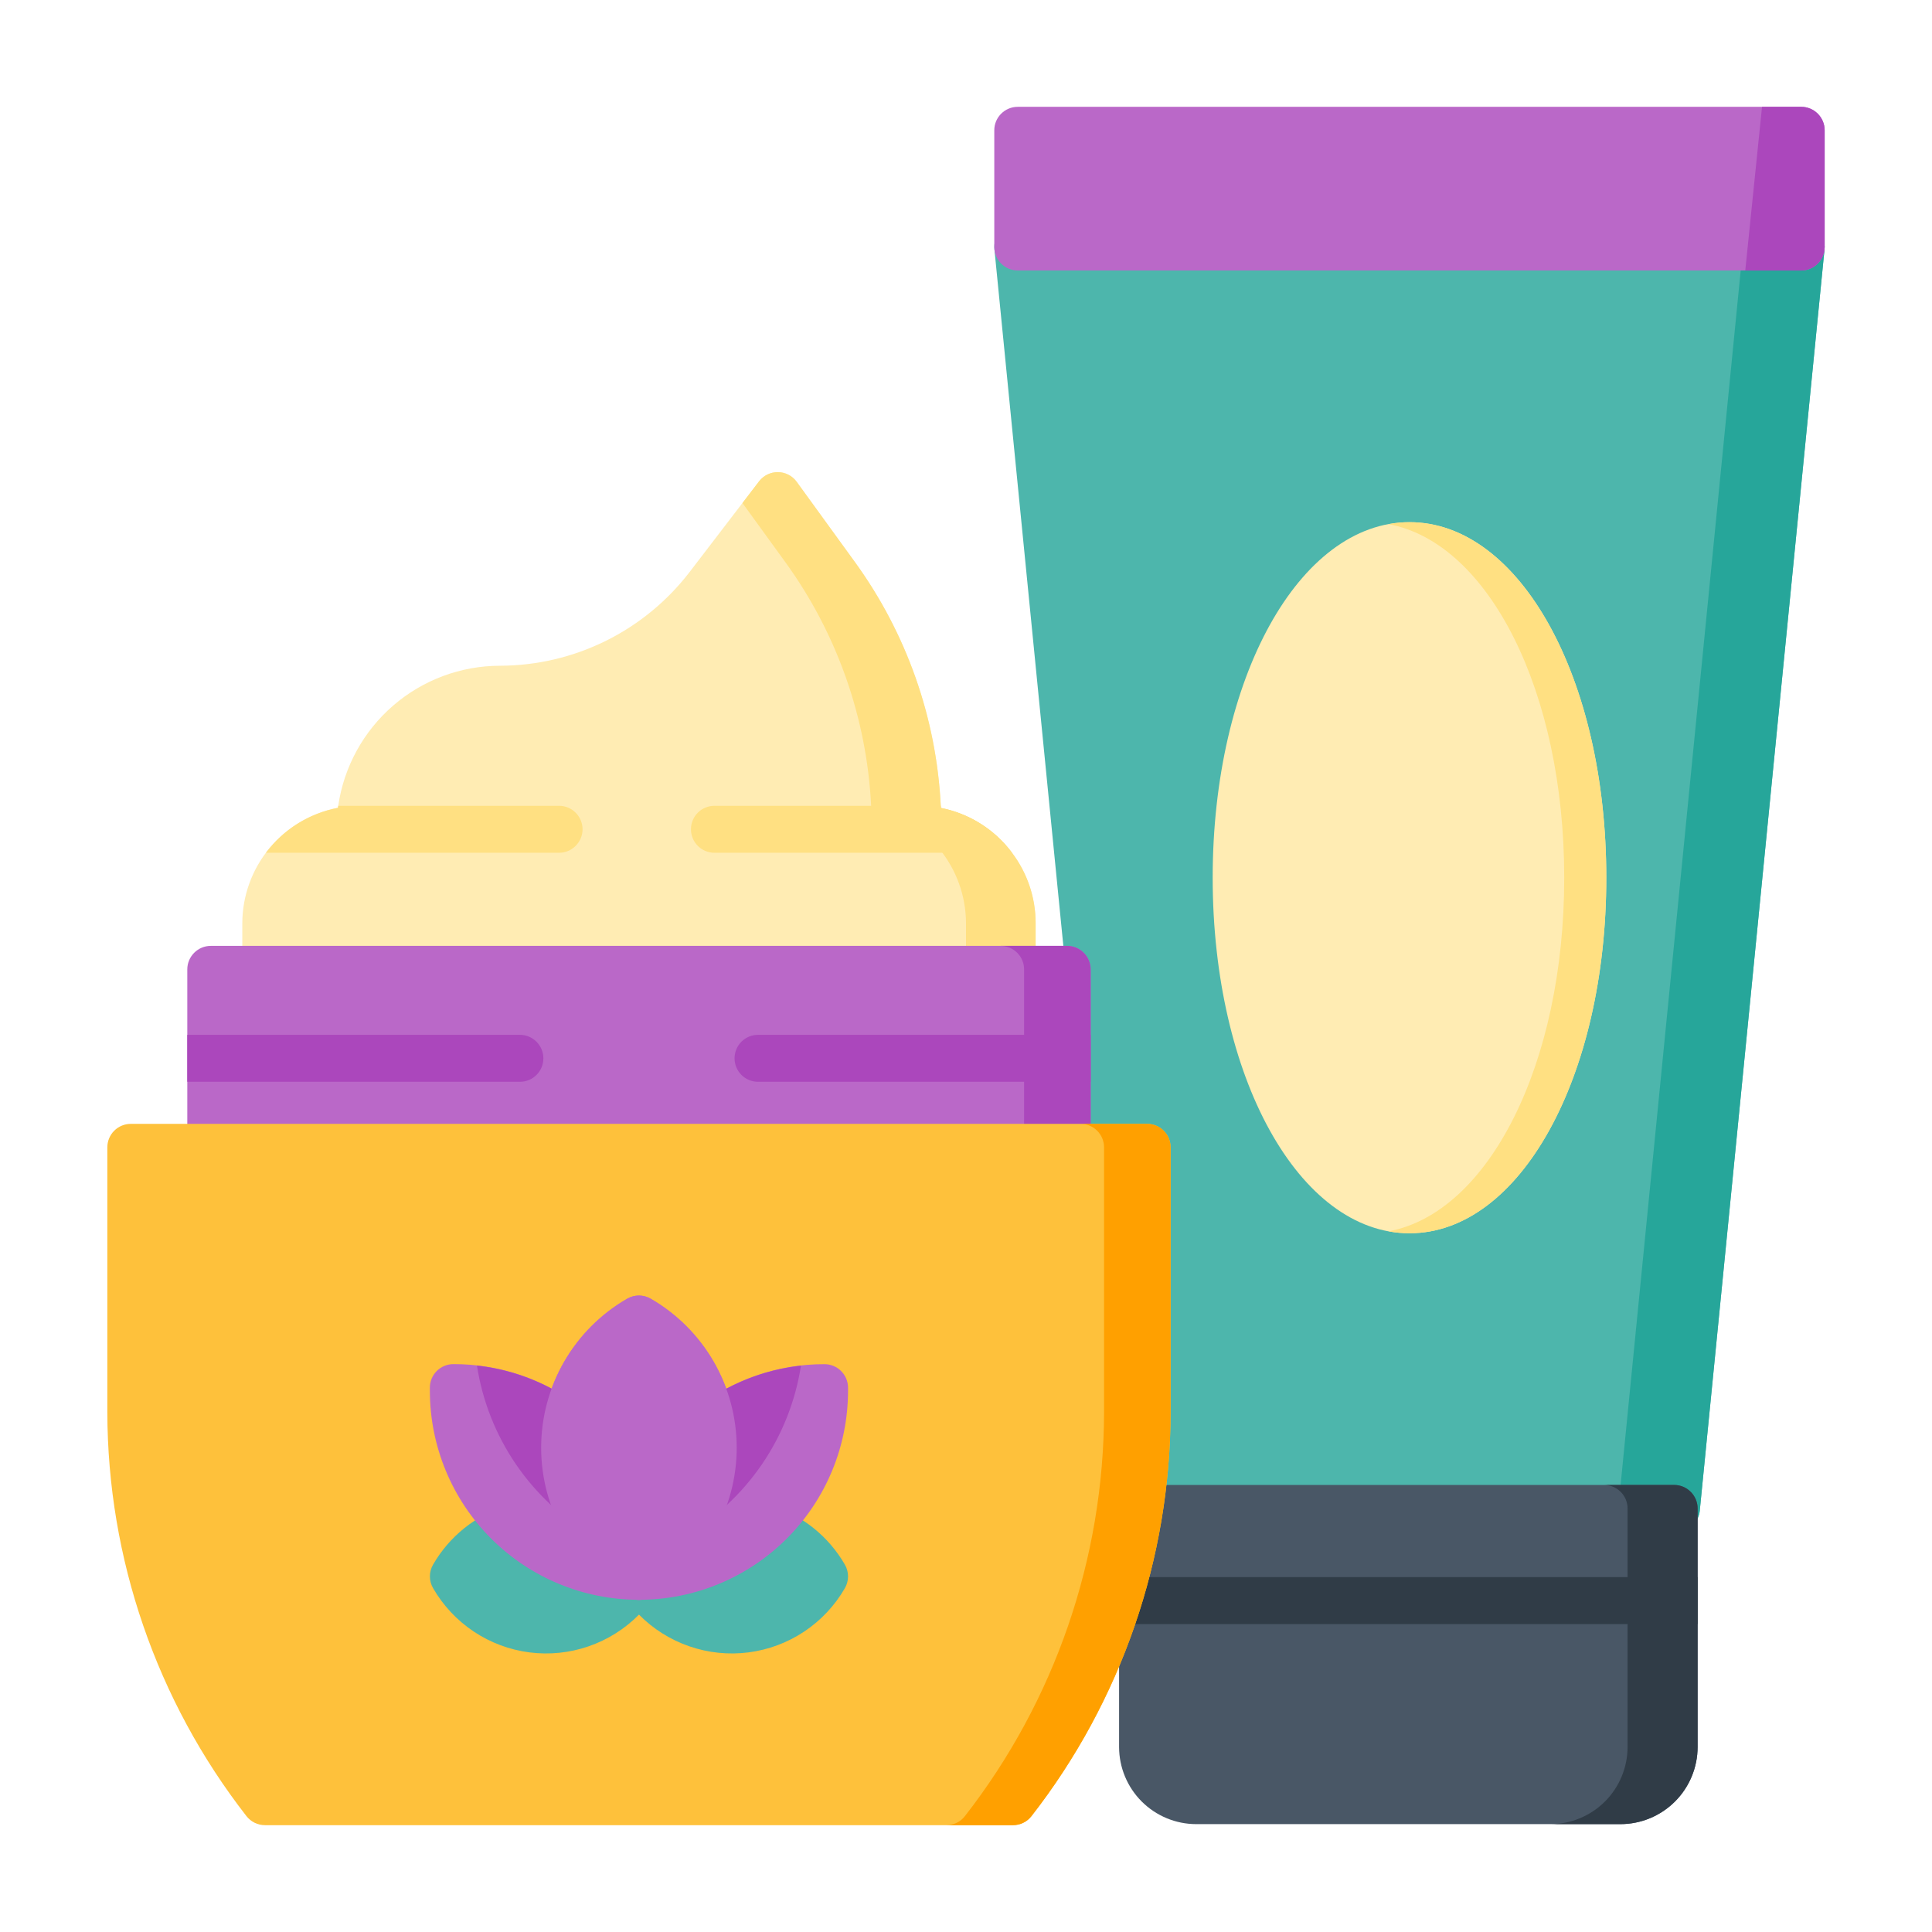 <svg width="72" height="72" viewBox="0 0 72 72" fill="none" xmlns="http://www.w3.org/2000/svg">
<g clip-path="url(#clip0)" filter="url(#filter0_d)">
<path d="M67.773 4.617C67.691 4.526 67.591 4.454 67.479 4.404C67.367 4.355 67.246 4.329 67.124 4.33H37.929C37.807 4.33 37.687 4.355 37.575 4.405C37.463 4.454 37.363 4.527 37.281 4.617C37.199 4.708 37.137 4.814 37.099 4.93C37.061 5.046 37.047 5.169 37.059 5.29L40.379 38.843C40.4 39.06 40.501 39.261 40.662 39.407C40.823 39.552 41.033 39.633 41.25 39.633H41.875V48.624C41.874 49.637 41.805 50.648 41.669 51.652C41.66 51.719 41.659 51.787 41.666 51.855L41.709 52.301C41.731 52.517 41.832 52.718 41.992 52.864C42.153 53.009 42.363 53.09 42.58 53.09H62.474C62.692 53.09 62.901 53.009 63.062 52.863C63.223 52.718 63.324 52.517 63.345 52.301L67.995 5.29C68.007 5.169 67.994 5.046 67.956 4.93C67.918 4.814 67.855 4.708 67.773 4.617Z" fill="#4DB6AC"/>
<path d="M67.773 4.617C67.691 4.526 67.591 4.454 67.479 4.404C67.367 4.355 67.246 4.329 67.124 4.33H64.079C64.201 4.33 64.321 4.355 64.433 4.405C64.545 4.454 64.645 4.527 64.727 4.617C64.809 4.708 64.871 4.814 64.909 4.93C64.947 5.046 64.961 5.169 64.949 5.29L60.3 52.3C60.279 52.516 60.178 52.717 60.017 52.862C59.856 53.008 59.647 53.089 59.429 53.089H62.474C62.692 53.089 62.901 53.008 63.062 52.862C63.223 52.717 63.324 52.516 63.345 52.3L67.995 5.29C68.007 5.168 67.994 5.046 67.955 4.93C67.917 4.814 67.855 4.707 67.773 4.617Z" fill="#26A69A"/>
<path d="M63.265 52.215V61.105C63.264 61.867 62.961 62.598 62.422 63.137C61.883 63.676 61.152 63.979 60.39 63.98H44.58C43.818 63.979 43.087 63.676 42.548 63.137C42.009 62.598 41.706 61.867 41.705 61.105V52.215C41.705 52.1 41.727 51.986 41.771 51.88C41.815 51.774 41.879 51.677 41.961 51.596C42.042 51.514 42.139 51.45 42.245 51.406C42.351 51.362 42.465 51.34 42.58 51.34H62.39C62.622 51.34 62.844 51.432 63.008 51.597C63.172 51.761 63.265 51.983 63.265 52.215Z" fill="#495766"/>
<path d="M62.39 51.34H59.78C60.012 51.34 60.234 51.432 60.398 51.597C60.562 51.761 60.655 51.983 60.655 52.215V61.105C60.654 61.867 60.351 62.598 59.812 63.137C59.273 63.676 58.542 63.979 57.78 63.98H60.39C61.152 63.979 61.883 63.676 62.422 63.137C62.961 62.598 63.264 61.867 63.265 61.105V52.215C63.265 51.983 63.172 51.761 63.008 51.597C62.844 51.432 62.622 51.34 62.39 51.34Z" fill="#303C47"/>
<path d="M67.125 -0.019H37.929C37.446 -0.019 37.054 0.373 37.054 0.856V5.205C37.054 5.688 37.446 6.08 37.929 6.08H67.125C67.608 6.08 68 5.688 68 5.205V0.856C68 0.373 67.608 -0.019 67.125 -0.019Z" fill="#BA68C8"/>
<path d="M67.125 -0.019H65.666L65.041 6.082H67.125C67.357 6.082 67.58 5.989 67.744 5.825C67.908 5.661 68 5.439 68 5.207V0.856C68 0.624 67.908 0.402 67.744 0.238C67.58 0.074 67.357 -0.019 67.125 -0.019Z" fill="#AB47BC"/>
<path d="M41.705 54.775H63.265V56.525H41.705V54.775Z" fill="#303C47"/>
<path d="M52.528 15.46C48.414 15.46 45.193 21.28 45.193 28.71C45.193 36.139 48.414 41.96 52.528 41.96C56.641 41.96 59.862 36.139 59.862 28.71C59.862 21.28 56.641 15.46 52.528 15.46Z" fill="#FFECB3"/>
<path d="M52.528 15.46C52.265 15.46 52.002 15.485 51.744 15.533C55.475 16.218 58.294 21.759 58.294 28.71C58.294 35.66 55.474 41.202 51.744 41.888C52.002 41.935 52.265 41.96 52.528 41.96C56.641 41.96 59.862 36.139 59.862 28.71C59.862 21.28 56.641 15.46 52.528 15.46Z" fill="#FFE082"/>
<path d="M38.595 30.405V32.125C38.595 32.357 38.502 32.579 38.338 32.743C38.174 32.907 37.952 33 37.72 33H9.905C9.673 33 9.451 32.907 9.287 32.743C9.123 32.579 9.03 32.357 9.03 32.125V30.405C9.033 29.386 9.39 28.399 10.04 27.615C10.691 26.83 11.594 26.297 12.595 26.105C12.6 26.08 12.6 26.055 12.605 26.03C12.816 24.58 13.543 23.255 14.651 22.296C15.759 21.338 17.175 20.81 18.64 20.81C20.003 20.806 21.346 20.491 22.569 19.887C23.79 19.284 24.858 18.409 25.69 17.33L28.29 13.935C28.373 13.828 28.48 13.741 28.602 13.682C28.725 13.623 28.859 13.593 28.995 13.595C29.131 13.597 29.264 13.63 29.385 13.693C29.506 13.755 29.61 13.845 29.69 13.955L31.855 16.94C33.783 19.595 34.897 22.753 35.06 26.03C35.064 26.056 35.066 26.083 35.065 26.11C36.058 26.309 36.952 26.845 37.596 27.628C38.239 28.411 38.592 29.392 38.595 30.405Z" fill="#FFECB3"/>
<path d="M37.715 27.78C37.07 26.913 36.125 26.318 35.065 26.11C35.066 26.083 35.064 26.056 35.06 26.03C34.897 22.753 33.783 19.595 31.855 16.94L29.69 13.955C29.61 13.845 29.506 13.755 29.385 13.693C29.264 13.63 29.131 13.597 28.995 13.595C28.859 13.593 28.725 13.623 28.602 13.682C28.48 13.741 28.373 13.828 28.29 13.935L27.669 14.746L29.26 16.94C31.188 19.595 32.302 22.753 32.465 26.03C32.469 26.056 32.471 26.083 32.47 26.11C33.463 26.309 34.357 26.845 35.001 27.628C35.644 28.411 35.997 29.392 36 30.405V32.125C36 32.357 35.907 32.579 35.743 32.743C35.579 32.907 35.357 33 35.125 33H37.72C37.952 33 38.174 32.907 38.338 32.743C38.502 32.579 38.595 32.357 38.595 32.125V30.405C38.598 29.457 38.288 28.535 37.715 27.78Z" fill="#FFE082"/>
<path d="M21.71 26.905C21.71 27.137 21.617 27.359 21.453 27.523C21.289 27.688 21.067 27.78 20.835 27.78H9.91C10.565 26.906 11.522 26.309 12.595 26.105C12.6 26.08 12.6 26.055 12.605 26.03H20.835C21.067 26.03 21.289 26.122 21.453 26.287C21.617 26.451 21.71 26.673 21.71 26.905Z" fill="#FFE082"/>
<path d="M37.715 27.78H26.625C26.393 27.78 26.17 27.688 26.006 27.524C25.842 27.36 25.75 27.137 25.75 26.905C25.75 26.673 25.842 26.45 26.006 26.286C26.17 26.122 26.393 26.03 26.625 26.03H35.06C35.064 26.056 35.066 26.083 35.065 26.11C36.125 26.318 37.07 26.913 37.715 27.78Z" fill="#FFE082"/>
<path d="M40.645 32.125V38.76C40.645 38.992 40.553 39.214 40.388 39.378C40.224 39.542 40.002 39.635 39.77 39.635H7.855C7.623 39.635 7.401 39.542 7.237 39.378C7.073 39.214 6.98 38.992 6.98 38.76V32.125C6.98 31.893 7.073 31.671 7.237 31.507C7.401 31.343 7.623 31.25 7.855 31.25H39.77C40.002 31.25 40.224 31.343 40.388 31.507C40.553 31.671 40.645 31.893 40.645 32.125Z" fill="#BA68C8"/>
<path d="M39.77 31.25H37.29C37.522 31.25 37.744 31.343 37.908 31.507C38.072 31.671 38.165 31.893 38.165 32.125V38.76C38.165 38.992 38.072 39.214 37.908 39.378C37.744 39.542 37.522 39.635 37.29 39.635H39.77C40.002 39.635 40.224 39.542 40.388 39.378C40.553 39.214 40.645 38.992 40.645 38.76V32.125C40.645 31.893 40.553 31.671 40.388 31.507C40.224 31.343 40.002 31.25 39.77 31.25Z" fill="#AB47BC"/>
<path d="M40.645 34.565V36.315H28.25C28.018 36.315 27.795 36.223 27.631 36.059C27.467 35.895 27.375 35.672 27.375 35.44C27.375 35.208 27.467 34.985 27.631 34.821C27.795 34.657 28.018 34.565 28.25 34.565H40.645Z" fill="#AB47BC"/>
<path d="M20.25 35.44C20.25 35.555 20.228 35.669 20.184 35.775C20.14 35.881 20.076 35.978 19.994 36.059C19.913 36.141 19.816 36.205 19.71 36.249C19.604 36.293 19.49 36.315 19.375 36.315H6.98V34.565H19.375C19.607 34.565 19.829 34.657 19.993 34.822C20.157 34.986 20.25 35.208 20.25 35.44Z" fill="#AB47BC"/>
<path d="M42.75 37.883H4.875C4.643 37.883 4.42 37.975 4.256 38.139C4.092 38.303 4 38.526 4 38.758V48.624C4.009 54.08 5.833 59.378 9.185 63.682C9.267 63.787 9.372 63.872 9.491 63.93C9.611 63.988 9.742 64.019 9.875 64.019H37.75C37.883 64.019 38.014 63.988 38.134 63.93C38.253 63.872 38.358 63.787 38.44 63.682C41.792 59.378 43.616 54.08 43.625 48.624V38.758C43.625 38.526 43.533 38.303 43.369 38.139C43.205 37.975 42.982 37.883 42.75 37.883Z" fill="#FEC13B"/>
<path d="M42.75 37.883H40.27C40.502 37.883 40.725 37.975 40.889 38.139C41.053 38.303 41.145 38.526 41.145 38.758V48.624C41.136 54.08 39.312 59.378 35.959 63.682C35.878 63.787 35.773 63.872 35.654 63.93C35.534 63.988 35.403 64.019 35.27 64.019H37.75C37.883 64.019 38.014 63.988 38.134 63.93C38.253 63.872 38.358 63.787 38.44 63.682C41.792 59.378 43.616 54.08 43.625 48.624V38.758C43.625 38.526 43.533 38.303 43.369 38.139C43.205 37.975 42.982 37.883 42.75 37.883Z" fill="#FFA000"/>
<path d="M31.486 54.309C30.879 53.257 29.9 52.47 28.741 52.105C28.595 52.058 28.439 52.051 28.288 52.084C28.138 52.117 28 52.189 27.887 52.292C26.773 53.309 25.32 53.873 23.813 53.873C22.306 53.873 20.853 53.309 19.739 52.292C19.626 52.189 19.488 52.116 19.338 52.083C19.188 52.05 19.031 52.058 18.885 52.105C17.726 52.47 16.746 53.257 16.139 54.309C16.062 54.443 16.021 54.594 16.021 54.748C16.021 54.901 16.062 55.052 16.139 55.185C16.513 55.834 17.032 56.388 17.655 56.803C18.278 57.219 18.989 57.484 19.732 57.58C20.474 57.675 21.229 57.598 21.937 57.353C22.645 57.109 23.287 56.705 23.813 56.172C24.339 56.705 24.981 57.109 25.689 57.353C26.397 57.598 27.151 57.675 27.894 57.58C28.637 57.484 29.348 57.219 29.971 56.803C30.594 56.388 31.113 55.834 31.487 55.185C31.564 55.052 31.604 54.901 31.604 54.747C31.604 54.594 31.564 54.443 31.486 54.309Z" fill="#4DB6AC"/>
<path d="M30.729 46.839C29.014 46.834 27.346 47.401 25.989 48.449C25.866 48.544 25.77 48.669 25.711 48.814C25.652 48.958 25.633 49.115 25.656 49.269C25.689 49.495 25.706 49.724 25.706 49.953C25.704 50.681 25.531 51.399 25.202 52.049C24.873 52.699 24.397 53.263 23.812 53.697C23.226 53.263 22.75 52.698 22.421 52.048C22.093 51.397 21.92 50.679 21.919 49.95C21.919 49.721 21.936 49.493 21.968 49.267C21.991 49.112 21.972 48.955 21.913 48.811C21.855 48.667 21.759 48.541 21.636 48.447C20.278 47.398 18.61 46.831 16.895 46.837C16.663 46.837 16.441 46.929 16.277 47.093C16.113 47.257 16.02 47.479 16.02 47.712V47.828C16.02 49.895 16.841 51.877 18.303 53.338C19.764 54.799 21.746 55.62 23.812 55.62C25.878 55.62 27.86 54.799 29.321 53.338C30.783 51.877 31.604 49.895 31.604 47.828V47.712C31.603 47.48 31.51 47.258 31.346 47.095C31.183 46.931 30.961 46.839 30.729 46.839Z" fill="#BA68C8"/>
<path d="M24.25 44.4C24.117 44.323 23.965 44.282 23.811 44.282C23.657 44.282 23.506 44.323 23.373 44.4C22.398 44.963 21.589 45.772 21.026 46.747C20.463 47.722 20.167 48.827 20.167 49.953C20.167 51.079 20.463 52.184 21.026 53.159C21.589 54.134 22.398 54.943 23.373 55.506C23.506 55.583 23.657 55.624 23.811 55.624C23.965 55.624 24.116 55.583 24.249 55.506C25.224 54.943 26.033 54.134 26.596 53.159C27.159 52.184 27.455 51.079 27.455 49.953C27.455 48.827 27.159 47.722 26.596 46.747C26.033 45.772 25.224 44.963 24.249 44.4H24.25Z" fill="#BA68C8"/>
<path d="M25.989 48.45C25.866 48.545 25.77 48.67 25.711 48.815C25.652 48.959 25.633 49.116 25.656 49.27C25.689 49.496 25.706 49.725 25.706 49.953C25.704 50.682 25.531 51.4 25.202 52.05C24.873 52.7 24.397 53.264 23.812 53.697C23.226 53.264 22.75 52.699 22.421 52.048C22.092 51.398 21.92 50.679 21.919 49.95C21.919 49.721 21.936 49.493 21.968 49.267C21.991 49.112 21.972 48.955 21.913 48.811C21.855 48.667 21.759 48.541 21.636 48.447C20.516 47.584 19.18 47.046 17.775 46.892C17.978 48.209 18.474 49.465 19.225 50.566C19.977 51.668 20.965 52.588 22.117 53.258C22.632 53.556 23.215 53.713 23.81 53.713C24.404 53.713 24.988 53.556 25.502 53.258C26.655 52.588 27.644 51.669 28.397 50.568C29.149 49.467 29.645 48.211 29.85 46.894C28.445 47.048 27.109 47.587 25.989 48.45Z" fill="#AB47BC"/>
<path d="M24.25 44.4C24.117 44.323 23.965 44.282 23.811 44.282C23.657 44.282 23.506 44.323 23.373 44.4C22.398 44.963 21.589 45.772 21.026 46.747C20.463 47.722 20.167 48.827 20.167 49.953C20.167 51.079 20.463 52.184 21.026 53.159C21.589 54.134 22.398 54.943 23.373 55.506C23.506 55.583 23.657 55.624 23.811 55.624C23.965 55.624 24.116 55.583 24.249 55.506C25.224 54.943 26.033 54.134 26.596 53.159C27.159 52.184 27.455 51.079 27.455 49.953C27.455 48.827 27.159 47.722 26.596 46.747C26.033 45.772 25.224 44.963 24.249 44.4H24.25Z" fill="#BA68C8"/>
</g>
<defs>
<filter id="filter0_d" x="0" y="0" width="72" height="72" filterUnits="userSpaceOnUse" color-interpolation-filters="sRGB">
<feFlood flood-opacity="0" result="BackgroundImageFix"/>
<feColorMatrix in="SourceAlpha" type="matrix" values="0 0 0 0 0 0 0 0 0 0 0 0 0 0 0 0 0 0 127 0"/>
<feOffset dy="4"/>
<feGaussianBlur stdDeviation="2"/>
<feColorMatrix type="matrix" values="0 0 0 0 0 0 0 0 0 0 0 0 0 0 0 0 0 0 0.25 0"/>
<feBlend mode="normal" in2="BackgroundImageFix" result="effect1_dropShadow"/>
<feBlend mode="normal" in="SourceGraphic" in2="effect1_dropShadow" result="shape"/>
</filter>
<clipPath id="clip0">
<rect width="64" height="64" fill="white" transform="translate(4)"/>
</clipPath>
</defs>
</svg>
